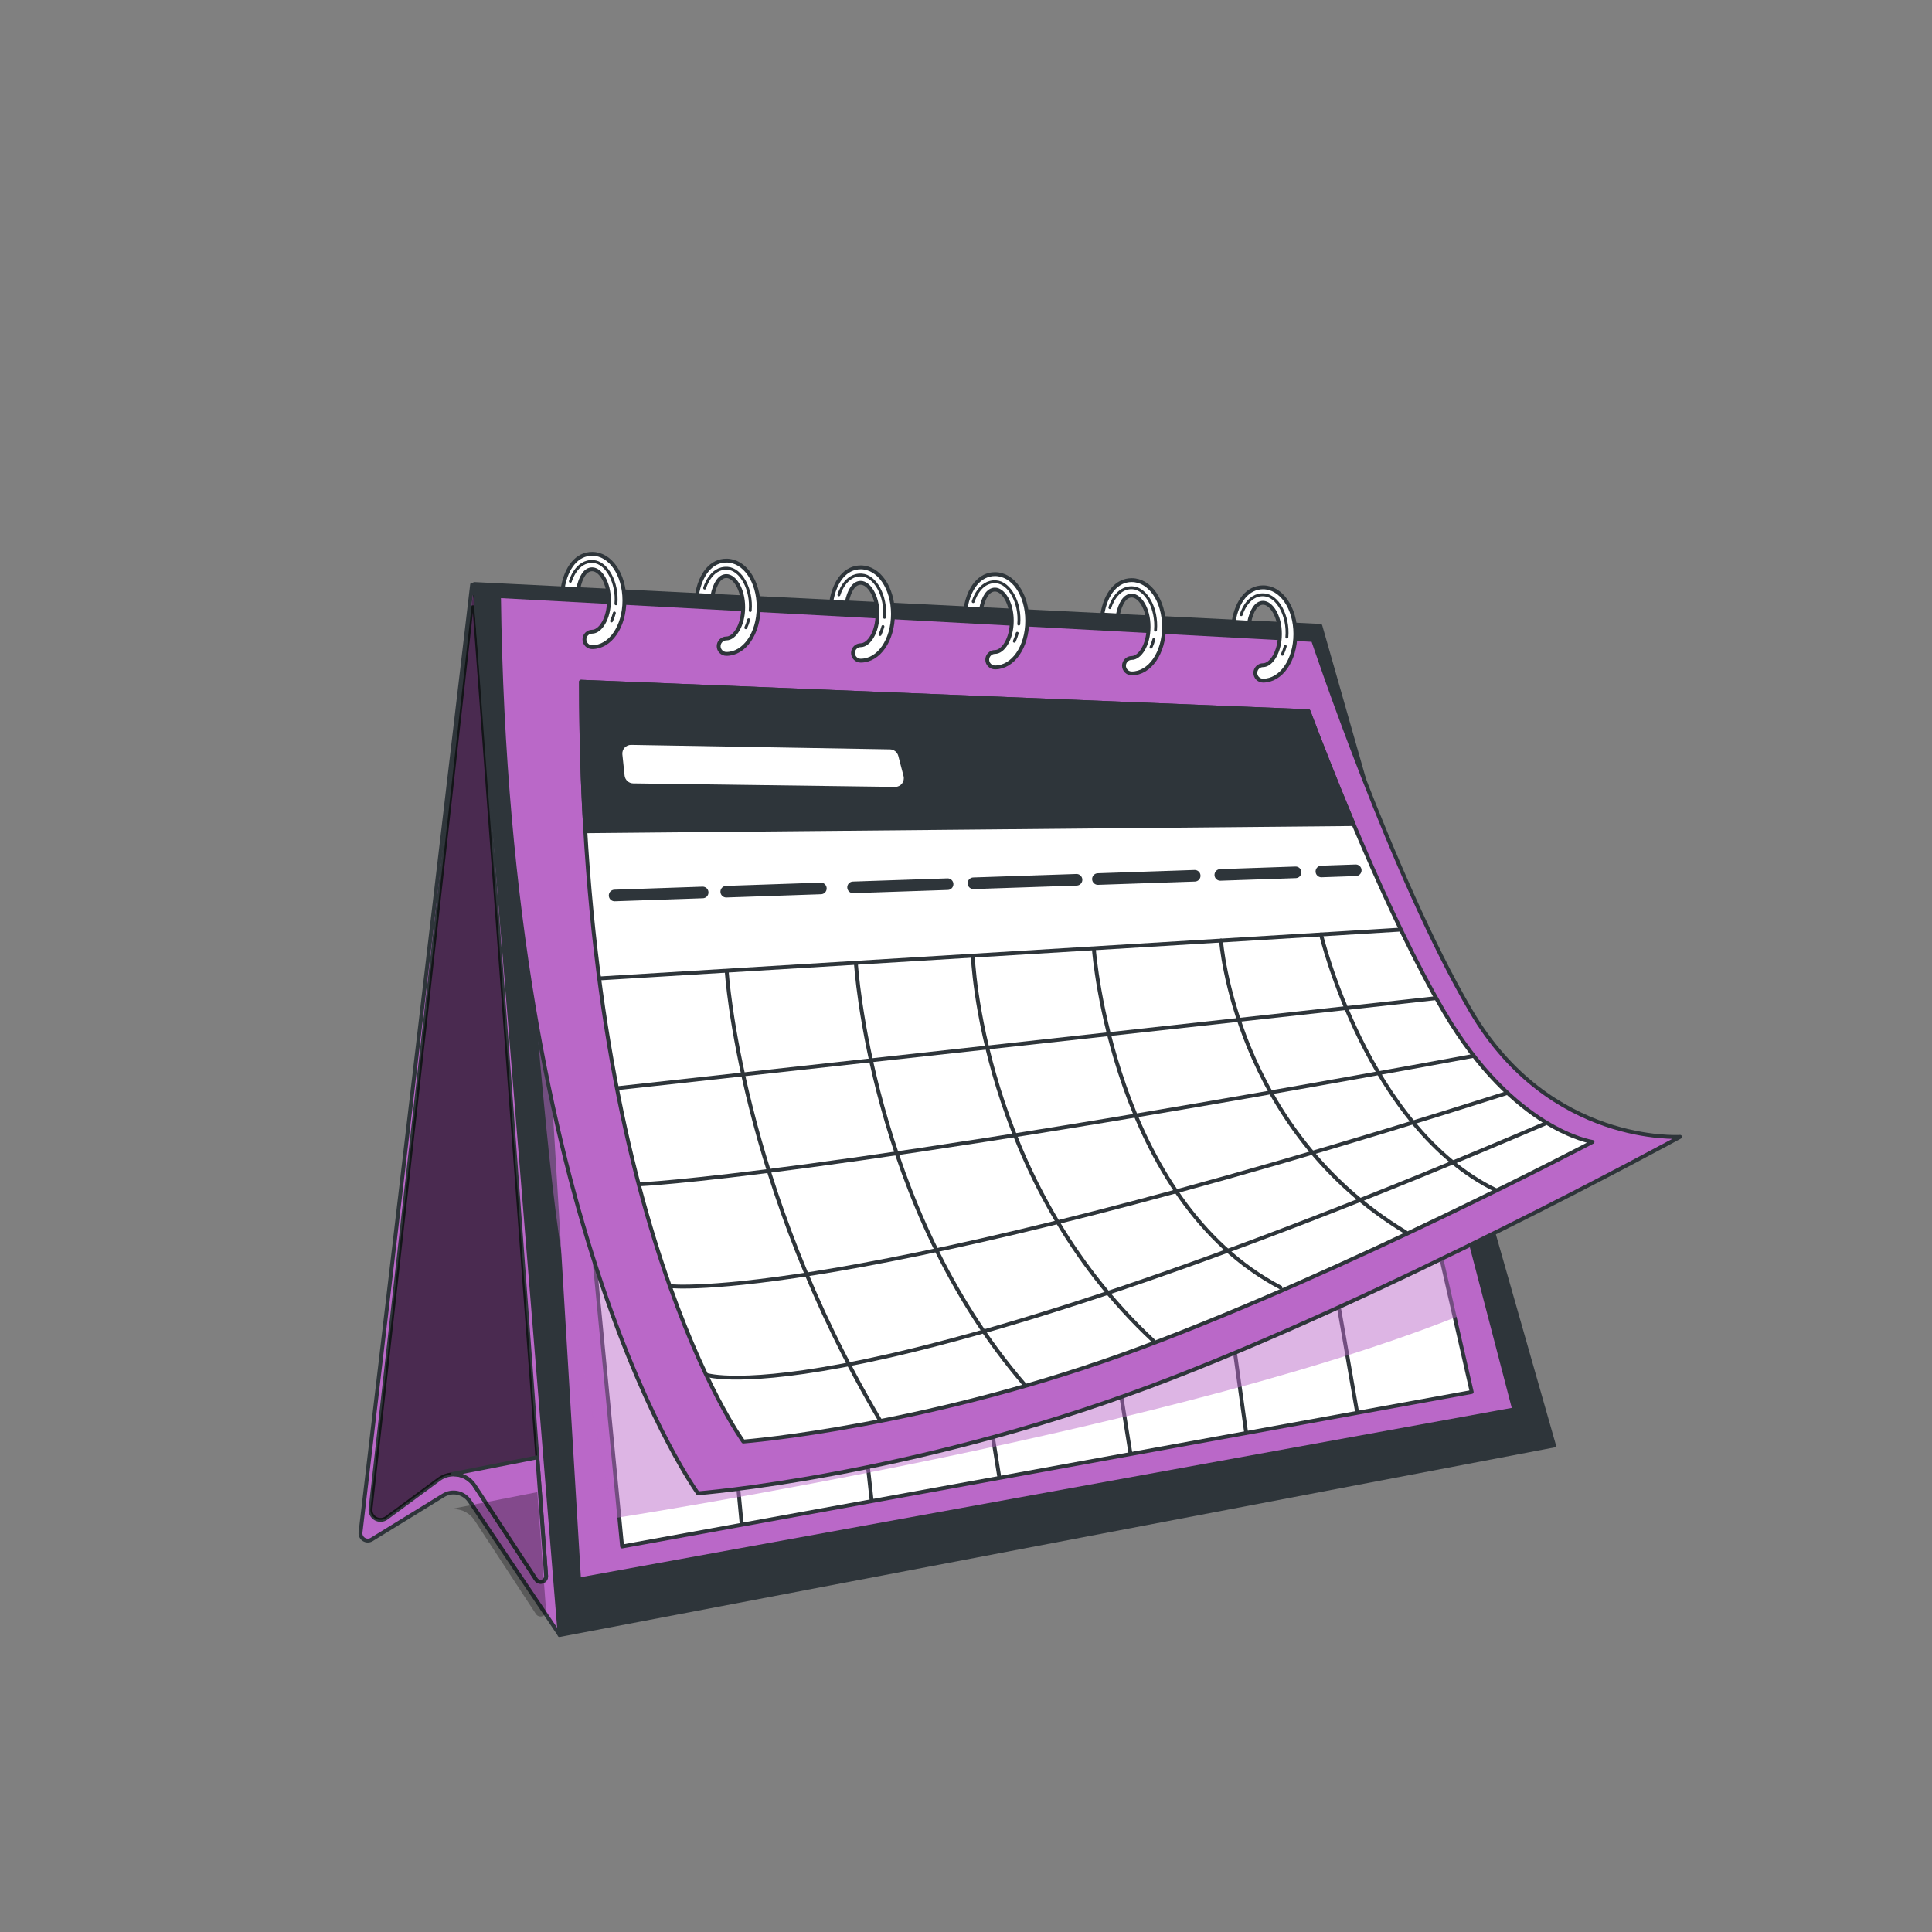 <svg width="500" height="500" viewBox="0 0 500 500" fill="none" xmlns="http://www.w3.org/2000/svg">
<rect x="0" y="0" width="500" height="500" fill="#808080" stroke="none"/>
<path d="M122.18 151.29L93.3 396.59C93.26 396.943 93.321 397.3 93.475 397.621C93.629 397.941 93.869 398.212 94.169 398.403C94.469 398.593 94.817 398.696 95.172 398.699C95.527 398.702 95.876 398.605 96.18 398.42L114.74 387C115.841 386.317 117.165 386.089 118.432 386.363C119.698 386.637 120.809 387.393 121.53 388.47L144.85 423.14L154.58 277.3L122.18 151.29Z" fill="#BA68C8" stroke="#2E353A" stroke-linecap="round" stroke-linejoin="round"/>
<path d="M122 157.46L95.9 390.46C95.844 390.963 95.935 391.471 96.164 391.923C96.392 392.375 96.747 392.75 97.186 393.002C97.624 393.255 98.127 393.374 98.632 393.345C99.137 393.317 99.623 393.141 100.03 392.84L113.6 382.84C114.306 382.318 115.111 381.946 115.965 381.745C116.82 381.545 117.706 381.522 118.57 381.676C119.435 381.831 120.258 382.16 120.99 382.644C121.723 383.128 122.349 383.756 122.83 384.49L138.71 408.73C138.882 408.999 139.139 409.203 139.441 409.309C139.742 409.415 140.071 409.417 140.373 409.315C140.676 409.212 140.936 409.011 141.111 408.744C141.286 408.477 141.367 408.158 141.34 407.84L122.8 157.47C122.781 157.379 122.731 157.297 122.659 157.238C122.587 157.179 122.497 157.146 122.404 157.145C122.311 157.144 122.22 157.174 122.147 157.231C122.073 157.289 122.022 157.369 122 157.46Z" fill="#BA68C8" stroke="#2E353A" stroke-linecap="round" stroke-linejoin="round"/>
<path opacity="0.6" d="M122.359 154.08L95.879 390.44C95.823 390.943 95.915 391.451 96.143 391.903C96.371 392.355 96.727 392.73 97.165 392.982C97.604 393.235 98.106 393.354 98.612 393.326C99.117 393.297 99.603 393.121 100.009 392.82L113.579 382.82C114.285 382.298 115.09 381.926 115.945 381.726C116.799 381.525 117.686 381.502 118.55 381.656C119.414 381.811 120.238 382.14 120.97 382.624C121.702 383.108 122.328 383.736 122.809 384.47L138.689 408.71C138.862 408.979 139.119 409.183 139.42 409.289C139.722 409.395 140.05 409.397 140.353 409.295C140.656 409.192 140.915 408.991 141.091 408.724C141.266 408.457 141.346 408.138 141.319 407.82L122.549 154.08C122.543 154.06 122.53 154.043 122.513 154.03C122.496 154.018 122.476 154.011 122.454 154.011C122.433 154.011 122.413 154.018 122.396 154.03C122.379 154.043 122.366 154.06 122.359 154.08Z" fill="black"/>
<path d="M117.529 381.54C118.58 381.558 119.61 381.833 120.53 382.34C121.451 382.847 122.233 383.572 122.809 384.45L138.689 408.69C138.862 408.959 139.119 409.163 139.42 409.269C139.722 409.375 140.05 409.377 140.353 409.275C140.656 409.172 140.915 408.971 141.09 408.704C141.266 408.437 141.346 408.118 141.319 407.8L139.049 377.16L117.189 381.44C117.306 381.463 117.419 381.496 117.529 381.54Z" fill="#BA68C8" stroke="#2E353A" stroke-linecap="round" stroke-linejoin="round"/>
<path opacity="0.3" d="M117.529 390.54C118.58 390.558 119.61 390.833 120.53 391.34C121.451 391.847 122.233 392.572 122.809 393.45L138.689 417.69C138.862 417.959 139.119 418.163 139.42 418.269C139.722 418.375 140.05 418.377 140.353 418.275C140.656 418.172 140.915 417.971 141.09 417.704C141.266 417.437 141.346 417.118 141.319 416.8L139.049 386.16L117.189 390.44C117.306 390.463 117.419 390.496 117.529 390.54Z" fill="black"/>
<path d="M122.77 151.14L144.84 423.14L402.19 374.1L341.71 161.97L122.77 151.14Z" fill="#2E353A" stroke="#2E353A" stroke-linecap="round" stroke-linejoin="round"/>
<path d="M134.699 157.01L149.859 408.76L391.859 364.76L340.849 169.17L134.699 157.01Z" fill="#BA68C8" stroke="#2E353A" stroke-linecap="round" stroke-linejoin="round"/>
<path d="M149.489 280.9L160.999 400.23L380.879 360.25L360.449 270.56L149.489 280.9Z" fill="white" stroke="#2E353A" stroke-linecap="round" stroke-linejoin="round"/>
<path d="M191.929 394.29L188.279 355.96" stroke="#2E353A" stroke-linecap="round" stroke-linejoin="round"/>
<path d="M225.58 388.36L222.06 356.41" stroke="#2E353A" stroke-linecap="round" stroke-linejoin="round"/>
<path d="M258.57 381.97L254.46 356.41" stroke="#2E353A" stroke-linecap="round" stroke-linejoin="round"/>
<path d="M292.56 376.14L287.67 345.67" stroke="#2E353A" stroke-linecap="round" stroke-linejoin="round"/>
<path d="M322.5 370.74L318.33 341" stroke="#2E353A" stroke-linecap="round" stroke-linejoin="round"/>
<path d="M351.21 365.43L345 329.67" stroke="#2E353A" stroke-linecap="round" stroke-linejoin="round"/>
<g style="mix-blend-mode:multiply" opacity="0.49">
<path d="M135.92 226.56C135.92 226.56 141 299.67 145.67 326.33C150.34 352.99 159 392.89 159 392.89C159 392.89 309 369.67 383 338.33L377 309.67L135.92 226.56Z" fill="#BA68C8"/>
</g>
<path d="M129.14 154.27L339.81 165.62C339.81 165.62 360.32 227.07 380.73 261.77C401.14 296.47 434.8 294.21 434.8 294.21C434.8 294.21 357.6 336.42 297.47 358.89C234.89 382.26 180.62 386.46 180.62 386.46C180.62 386.46 131.19 318.94 129.14 154.27Z" fill="#BA68C8" stroke="#2E353A" stroke-linecap="round" stroke-linejoin="round"/>
<path d="M153.26 143.33C149.35 143.33 146.52 146.8 145.63 152.24L149.63 152.46C150.25 149.32 151.48 147.33 153.25 147.33C155.31 147.33 157.6 150.64 157.6 155.4C157.6 160.16 155.31 163.48 153.25 163.48C152.719 163.48 152.211 163.691 151.836 164.066C151.461 164.441 151.25 164.95 151.25 165.48C151.25 166.01 151.461 166.519 151.836 166.894C152.211 167.269 152.719 167.48 153.25 167.48C157.93 167.48 161.6 162.17 161.6 155.4C161.6 148.63 157.94 143.33 153.26 143.33Z" fill="white" stroke="#2E353A" stroke-miterlimit="10"/>
<path d="M159 158.64C158.808 159.345 158.561 160.034 158.26 160.7" stroke="#2E353A" stroke-width="0.75" stroke-linecap="round" stroke-linejoin="round"/>
<path d="M147.609 150.44C147.609 150.44 149.109 145.02 153.539 145.32C157.019 145.56 159.889 150.73 159.409 156.26" stroke="#2E353A" stroke-width="0.75" stroke-linecap="round" stroke-linejoin="round"/>
<path d="M188 145.08C184.09 145.08 181.26 148.55 180.37 153.99L184.37 154.21C184.99 151.07 186.22 149.08 187.99 149.08C190.05 149.08 192.34 152.39 192.34 157.15C192.34 161.91 190.05 165.23 187.99 165.23C187.46 165.23 186.951 165.441 186.576 165.816C186.201 166.191 185.99 166.7 185.99 167.23C185.99 167.76 186.201 168.269 186.576 168.644C186.951 169.019 187.46 169.23 187.99 169.23C192.67 169.23 196.34 163.92 196.34 157.15C196.34 150.38 192.69 145.08 188 145.08Z" fill="white" stroke="#2E353A" stroke-miterlimit="10"/>
<path d="M193.75 160.39C193.558 161.095 193.311 161.784 193.01 162.45" stroke="#2E353A" stroke-width="0.75" stroke-linecap="round" stroke-linejoin="round"/>
<path d="M182.359 152.19C182.359 152.19 183.859 146.77 188.289 147.07C191.769 147.31 194.639 152.48 194.159 158.01" stroke="#2E353A" stroke-width="0.75" stroke-linecap="round" stroke-linejoin="round"/>
<path d="M222.76 146.83C218.85 146.83 216.02 150.3 215.13 155.74L219.13 155.96C219.75 152.82 220.98 150.83 222.75 150.83C224.81 150.83 227.1 154.14 227.1 158.9C227.1 163.66 224.81 166.98 222.75 166.98C222.219 166.98 221.711 167.191 221.336 167.566C220.961 167.941 220.75 168.45 220.75 168.98C220.75 169.51 220.961 170.019 221.336 170.394C221.711 170.769 222.219 170.98 222.75 170.98C227.43 170.98 231.1 165.67 231.1 158.9C231.1 152.13 227.44 146.83 222.76 146.83Z" fill="white" stroke="#2E353A" stroke-miterlimit="10"/>
<path d="M228.5 162.14C228.308 162.845 228.061 163.534 227.76 164.2" stroke="#2E353A" stroke-width="0.75" stroke-linecap="round" stroke-linejoin="round"/>
<path d="M217.109 153.94C217.109 153.94 218.609 148.52 223.039 148.82C226.519 149.06 229.389 154.23 228.909 159.76" stroke="#2E353A" stroke-width="0.75" stroke-linecap="round" stroke-linejoin="round"/>
<path d="M257.51 148.58C253.6 148.58 250.77 152.05 249.88 157.49L253.88 157.71C254.5 154.57 255.73 152.58 257.5 152.58C259.56 152.58 261.85 155.89 261.85 160.65C261.85 165.41 259.56 168.73 257.5 168.73C256.969 168.73 256.461 168.941 256.086 169.316C255.711 169.691 255.5 170.2 255.5 170.73C255.5 171.26 255.711 171.769 256.086 172.144C256.461 172.519 256.969 172.73 257.5 172.73C262.18 172.73 265.85 167.42 265.85 160.65C265.85 153.88 262.19 148.58 257.51 148.58Z" fill="white" stroke="#2E353A" stroke-miterlimit="10"/>
<path d="M263.25 163.89C263.058 164.595 262.811 165.284 262.51 165.95" stroke="#2E353A" stroke-width="0.75" stroke-linecap="round" stroke-linejoin="round"/>
<path d="M251.859 155.69C251.859 155.69 253.359 150.27 257.789 150.57C261.269 150.81 264.139 155.98 263.659 161.51" stroke="#2E353A" stroke-width="0.75" stroke-linecap="round" stroke-linejoin="round"/>
<path d="M292.89 150.13C288.98 150.13 286.15 153.6 285.27 159.05L289.27 159.27C289.9 156.13 291.13 154.13 292.89 154.13C294.95 154.13 297.25 157.45 297.25 162.21C297.25 166.97 294.95 170.28 292.89 170.28C292.359 170.28 291.85 170.491 291.475 170.866C291.1 171.241 290.89 171.75 290.89 172.28C290.89 172.81 291.1 173.319 291.475 173.694C291.85 174.069 292.359 174.28 292.89 174.28C297.58 174.28 301.25 168.98 301.25 162.21C301.25 155.44 297.58 150.13 292.89 150.13Z" fill="white" stroke="#2E353A" stroke-miterlimit="10"/>
<path d="M298.63 165.45C298.44 166.152 298.192 166.838 297.89 167.5" stroke="#2E353A" stroke-width="0.75" stroke-linecap="round" stroke-linejoin="round"/>
<path d="M287.239 157.25C287.239 157.25 288.749 151.82 293.169 152.12C296.659 152.36 299.519 157.54 299.049 163.07" stroke="#2E353A" stroke-width="0.75" stroke-linecap="round" stroke-linejoin="round"/>
<path d="M326.88 152C322.97 152 320.14 155.47 319.26 160.91L323.26 161.14C323.89 158 325.12 156 326.88 156C328.94 156 331.24 159.32 331.24 164.07C331.24 168.82 328.94 172.15 326.88 172.15C326.349 172.15 325.841 172.361 325.466 172.736C325.09 173.111 324.88 173.62 324.88 174.15C324.88 174.68 325.09 175.189 325.466 175.564C325.841 175.939 326.349 176.15 326.88 176.15C331.57 176.15 335.24 170.84 335.24 164.07C335.24 157.3 331.57 152 326.88 152Z" fill="white" stroke="#2E353A" stroke-miterlimit="10"/>
<path d="M332.62 167.26C332.432 167.966 332.184 168.655 331.88 169.32" stroke="#2E353A" stroke-width="0.75" stroke-linecap="round" stroke-linejoin="round"/>
<path d="M321.229 159.07C321.229 159.07 322.739 153.64 327.159 153.94C330.649 154.18 333.509 159.35 333.039 164.88" stroke="#2E353A" stroke-width="0.75" stroke-linecap="round" stroke-linejoin="round"/>
<path d="M373.759 261.93C359.269 237.29 344.049 198.38 338.639 184.06L150.369 176.43C150.249 315.58 192.369 373.07 192.369 373.07C192.369 373.07 240.319 369.36 295.619 348.7C348.759 328.85 412.139 295.53 412.139 295.53C412.139 295.53 391.789 292.6 373.759 261.93Z" fill="white" stroke="#2E353A" stroke-linecap="round" stroke-linejoin="round"/>
<path d="M338.64 184.06L150.37 176.43C150.37 190.12 150.76 203 151.48 215.13L350.3 213.27C345.15 201 341 190.25 338.64 184.06Z" fill="#2E353A" stroke="#2E353A" stroke-linecap="round" stroke-linejoin="round"/>
<path d="M341.97 225.54L350.87 225.23" stroke="#2E353A" stroke-width="3" stroke-linecap="round" stroke-linejoin="round"/>
<path d="M315.81 226.43L335.3 225.76" stroke="#2E353A" stroke-width="3" stroke-linecap="round" stroke-linejoin="round"/>
<path d="M284.14 227.5L309.19 226.65" stroke="#2E353A" stroke-width="3" stroke-linecap="round" stroke-linejoin="round"/>
<path d="M251.92 228.59L278.61 227.69" stroke="#2E353A" stroke-width="3" stroke-linecap="round" stroke-linejoin="round"/>
<path d="M220.77 229.65L245.24 228.82" stroke="#2E353A" stroke-width="3" stroke-linecap="round" stroke-linejoin="round"/>
<path d="M187.949 230.77L212.439 229.93" stroke="#2E353A" stroke-width="3" stroke-linecap="round" stroke-linejoin="round"/>
<path d="M159.06 231.75L181.85 230.97" stroke="#2E353A" stroke-width="3" stroke-linecap="round" stroke-linejoin="round"/>
<path d="M155.35 253.2L362.48 240.58" stroke="#2E353A" stroke-linecap="round" stroke-linejoin="round"/>
<path d="M188.08 251.42C188.08 251.42 191.48 306.5 227.79 367.64" stroke="#2E353A" stroke-linecap="round" stroke-linejoin="round"/>
<path d="M221.5 249.21C221.5 249.21 225.33 312.21 265.14 358.34" stroke="#2E353A" stroke-linecap="round" stroke-linejoin="round"/>
<path d="M251.76 247.35C251.76 247.35 253.76 305.35 298.51 347.03" stroke="#2E353A" stroke-linecap="round" stroke-linejoin="round"/>
<path d="M283.13 246C283.13 246 288.07 310.48 331.38 333.19" stroke="#2E353A" stroke-linecap="round" stroke-linejoin="round"/>
<path d="M316 243.41C316 243.41 319.48 292.18 363.78 318.89" stroke="#2E353A" stroke-linecap="round" stroke-linejoin="round"/>
<path d="M341.88 241.83C341.88 241.83 353.8 291.83 387.15 308.02" stroke="#2E353A" stroke-linecap="round" stroke-linejoin="round"/>
<path d="M159.89 281.61L371.45 258.34" stroke="#2E353A" stroke-linecap="round" stroke-linejoin="round"/>
<path d="M165.409 306.5C165.409 306.5 210.579 304.73 381.289 273.27" stroke="#2E353A" stroke-linecap="round" stroke-linejoin="round"/>
<path d="M173.38 332.85C173.38 332.85 217.38 337.85 389.76 282.96" stroke="#2E353A" stroke-linecap="round" stroke-linejoin="round"/>
<path d="M182.899 355.84C182.899 355.84 219.579 367.99 399.759 290.84" stroke="#2E353A" stroke-linecap="round" stroke-linejoin="round"/>
<path d="M231.69 203.65L163.87 202.74C163.32 202.732 162.792 202.524 162.384 202.157C161.976 201.789 161.715 201.286 161.65 200.74L161.07 195.26C161.036 194.945 161.069 194.626 161.167 194.324C161.266 194.023 161.427 193.745 161.641 193.511C161.855 193.276 162.116 193.09 162.407 192.964C162.698 192.838 163.012 192.775 163.33 192.78L230.33 193.94C230.825 193.949 231.303 194.12 231.692 194.427C232.08 194.734 232.357 195.16 232.48 195.64L233.84 200.85C233.925 201.179 233.934 201.524 233.866 201.857C233.798 202.191 233.655 202.504 233.447 202.774C233.24 203.044 232.974 203.263 232.67 203.415C232.365 203.567 232.03 203.647 231.69 203.65Z" fill="white"/>
</svg>
